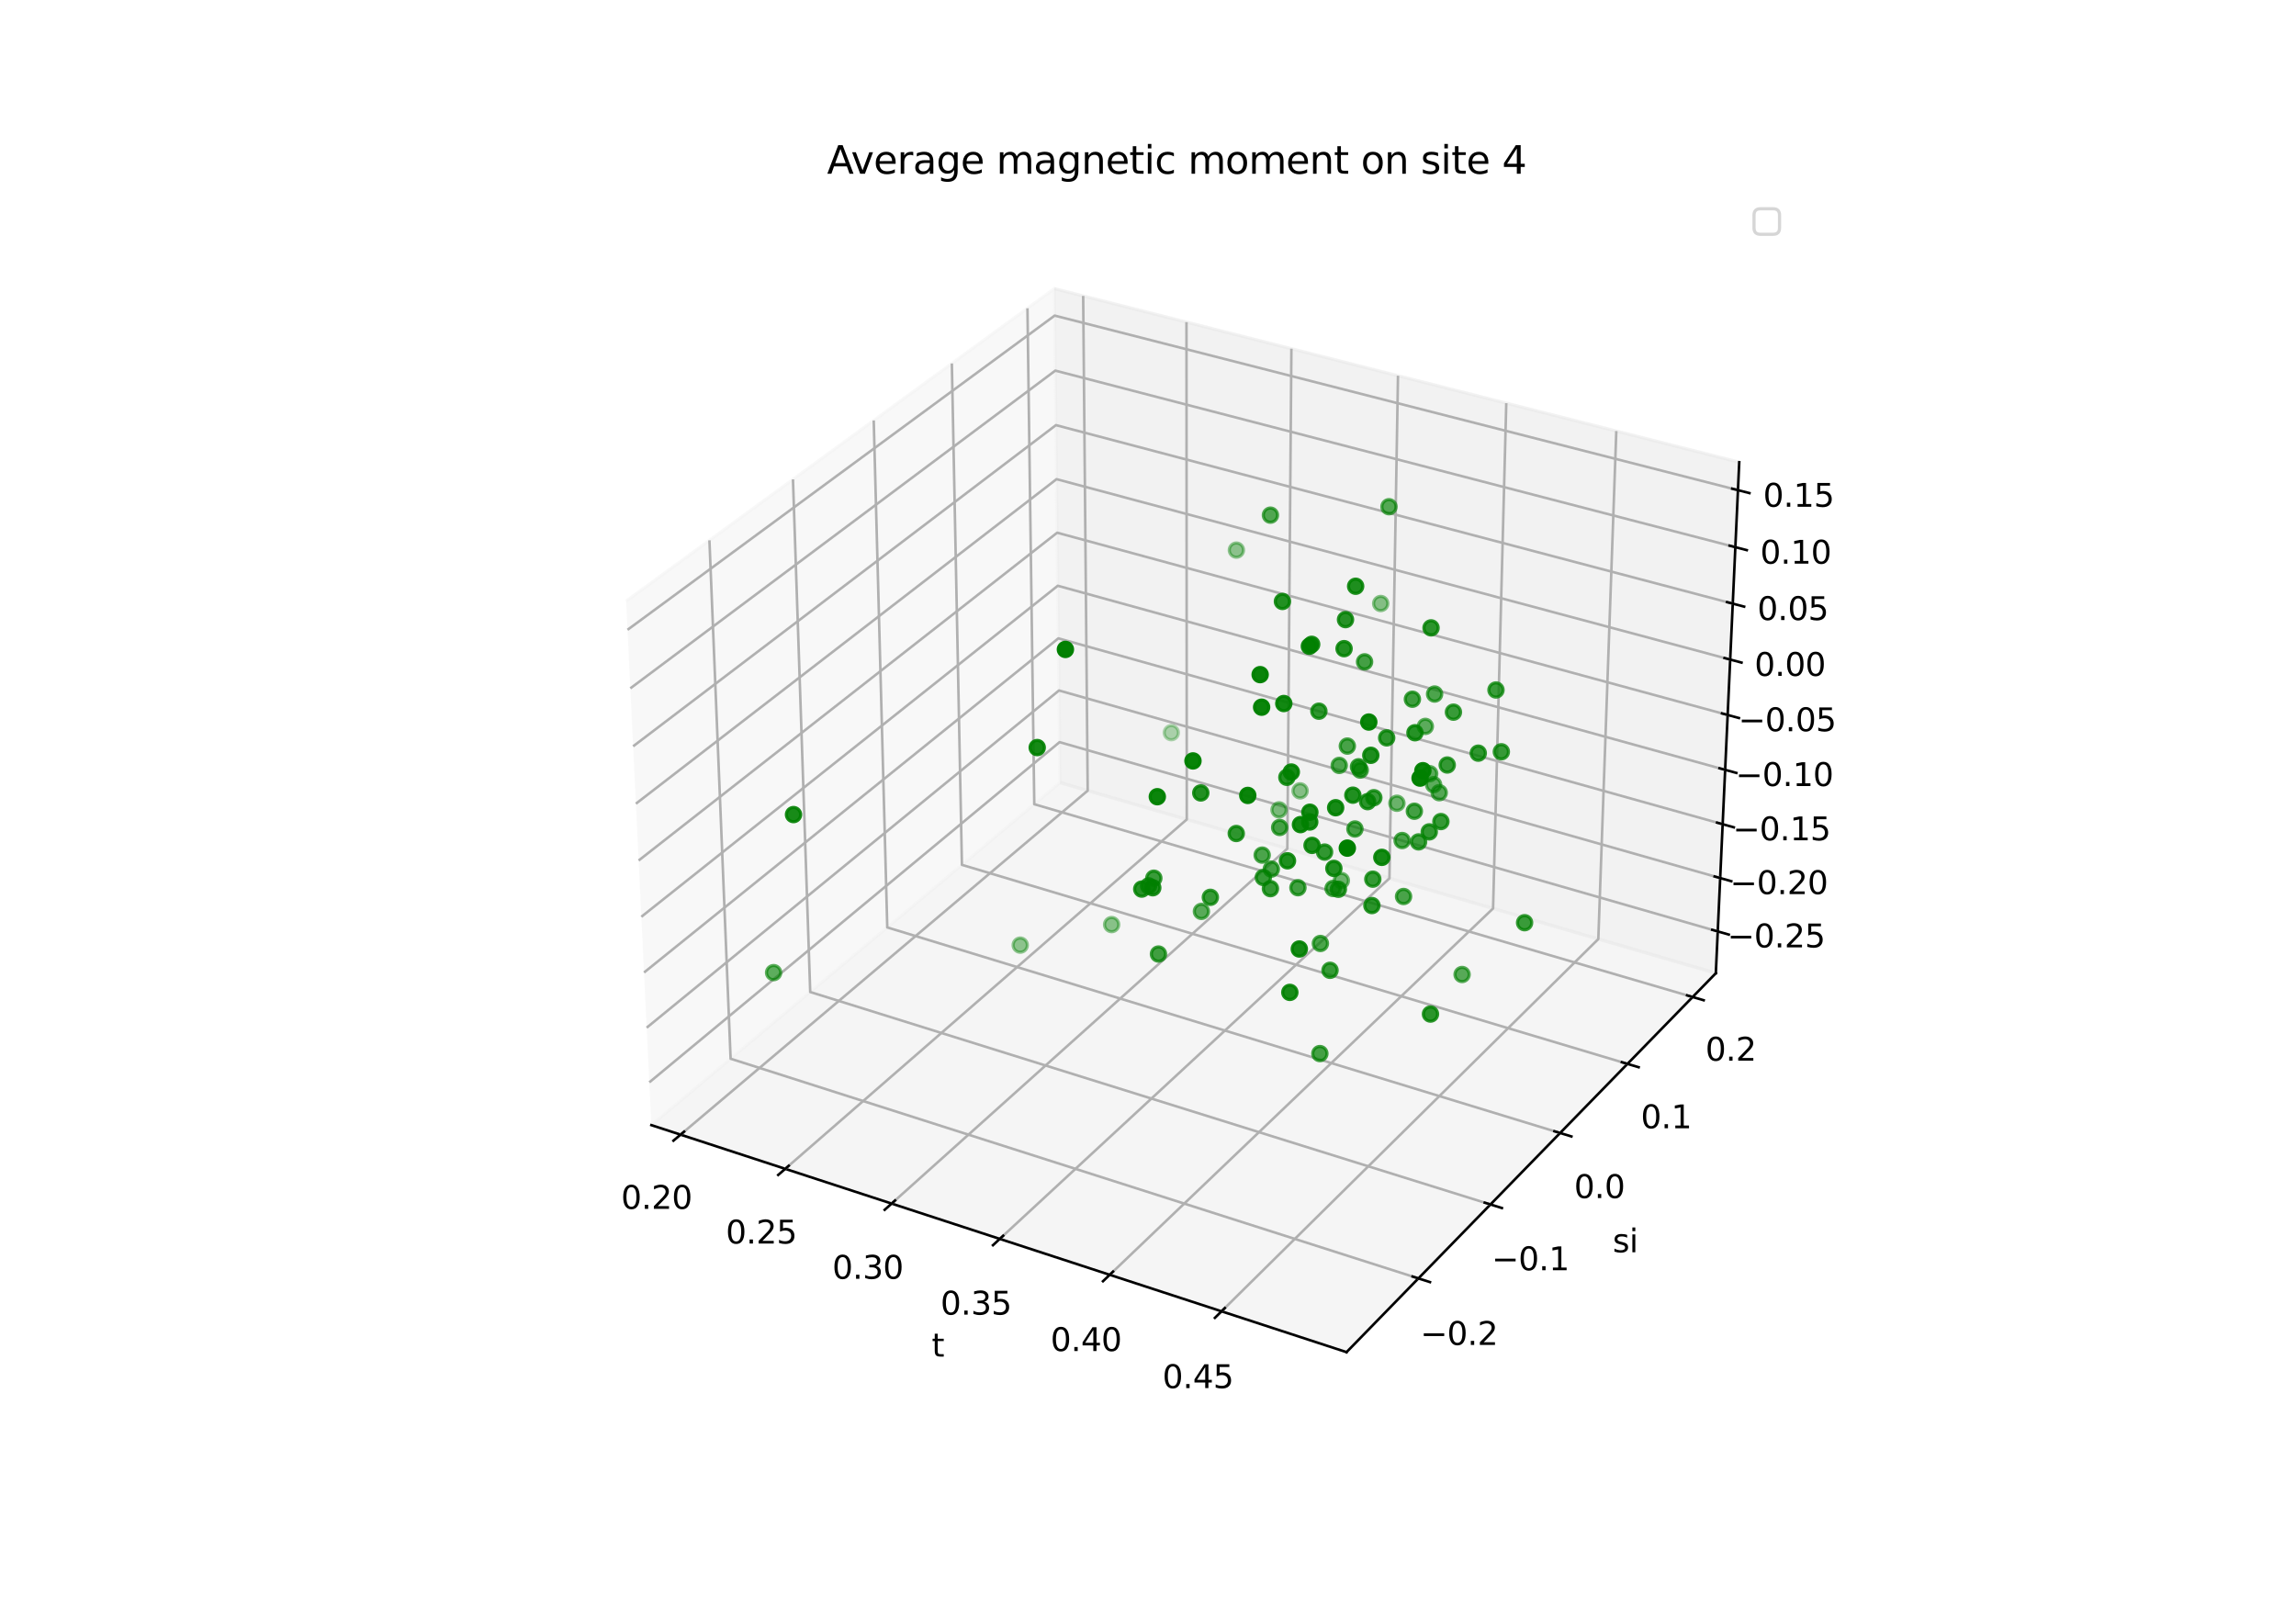 <?xml version="1.0" encoding="utf-8" standalone="no"?>
<!DOCTYPE svg PUBLIC "-//W3C//DTD SVG 1.1//EN"
  "http://www.w3.org/Graphics/SVG/1.1/DTD/svg11.dtd">
<svg xmlns:xlink="http://www.w3.org/1999/xlink" width="720pt" height="504pt" viewBox="0 0 720 504" xmlns="http://www.w3.org/2000/svg" version="1.1">
 <defs>
  <style type="text/css">*{stroke-linejoin: round; stroke-linecap: butt}</style>
 </defs>
 <g id="figure_1">
  <g id="patch_1">
   <path d="M 0 504 
L 720 504 
L 720 0 
L 0 0 
z
" style="fill: #ffffff"/>
  </g>
  <g id="patch_2">
   <path d="M 174.96 448.56 
L 563.04 448.56 
L 563.04 60.48 
L 174.96 60.48 
z
" style="fill: #ffffff"/>
  </g>
  <g id="pane3d_1">
   <g id="patch_3">
    <path d="M 204.263 352.872 
L 332.419 245.448 
L 330.638 90.525 
L 196.348 188.523 
" style="fill: #f2f2f2; opacity: 0.5; stroke: #f2f2f2; stroke-linejoin: miter"/>
   </g>
  </g>
  <g id="pane3d_2">
   <g id="patch_4">
    <path d="M 332.419 245.448 
L 538.065 305.222 
L 545.404 144.961 
L 330.638 90.525 
" style="fill: #e6e6e6; opacity: 0.5; stroke: #e6e6e6; stroke-linejoin: miter"/>
   </g>
  </g>
  <g id="pane3d_3">
   <g id="patch_5">
    <path d="M 204.263 352.872 
L 422.257 424.069 
L 538.065 305.222 
L 332.419 245.448 
" style="fill: #ececec; opacity: 0.5; stroke: #ececec; stroke-linejoin: miter"/>
   </g>
  </g>
  <g id="axis3d_1">
   <g id="line2d_1">
    <path d="M 204.263 352.872 
L 422.257 424.069 
" style="fill: none; stroke: #000000; stroke-width: 0.8; stroke-linecap: square"/>
   </g>
   <g id="text_1">
    <!-- t -->
    <g transform="translate(292.177 425.472) scale(0.1 -0.1)">
     <defs>
      <path id="DejaVuSans-74" d="M 1172 4494 
L 1172 3500 
L 2356 3500 
L 2356 3053 
L 1172 3053 
L 1172 1153 
Q 1172 725 1289 603 
Q 1406 481 1766 481 
L 2356 481 
L 2356 0 
L 1766 0 
Q 1100 0 847 248 
Q 594 497 594 1153 
L 594 3053 
L 172 3053 
L 172 3500 
L 594 3500 
L 594 4494 
L 1172 4494 
z
" transform="scale(0.016)"/>
     </defs>
     <use xlink:href="#DejaVuSans-74"/>
    </g>
   </g>
   <g id="Line3DCollection_1">
    <path d="M 213.412 355.86 
L 341.087 247.968 
L 339.671 92.814 
" style="fill: none; stroke: #b0b0b0; stroke-width: 0.8"/>
    <path d="M 246.236 366.58 
L 372.156 256.998 
L 372.067 101.026 
" style="fill: none; stroke: #b0b0b0; stroke-width: 0.8"/>
    <path d="M 279.599 377.477 
L 403.693 266.165 
L 404.97 109.366 
" style="fill: none; stroke: #b0b0b0; stroke-width: 0.8"/>
    <path d="M 313.514 388.553 
L 435.709 275.471 
L 438.395 117.838 
" style="fill: none; stroke: #b0b0b0; stroke-width: 0.8"/>
    <path d="M 347.994 399.815 
L 468.213 284.918 
L 472.352 126.445 
" style="fill: none; stroke: #b0b0b0; stroke-width: 0.8"/>
    <path d="M 383.054 411.265 
L 501.217 294.511 
L 506.855 135.19 
" style="fill: none; stroke: #b0b0b0; stroke-width: 0.8"/>
   </g>
   <g id="xtick_1">
    <g id="line2d_2">
     <path d="M 214.523 354.92 
L 211.183 357.743 
" style="fill: none; stroke: #000000; stroke-width: 0.8; stroke-linecap: square"/>
    </g>
    <g id="text_2">
     <!-- 0.20 -->
     <g transform="translate(194.756 379.132) scale(0.1 -0.1)">
      <defs>
       <path id="DejaVuSans-30" d="M 2034 4250 
Q 1547 4250 1301 3770 
Q 1056 3291 1056 2328 
Q 1056 1369 1301 889 
Q 1547 409 2034 409 
Q 2525 409 2770 889 
Q 3016 1369 3016 2328 
Q 3016 3291 2770 3770 
Q 2525 4250 2034 4250 
z
M 2034 4750 
Q 2819 4750 3233 4129 
Q 3647 3509 3647 2328 
Q 3647 1150 3233 529 
Q 2819 -91 2034 -91 
Q 1250 -91 836 529 
Q 422 1150 422 2328 
Q 422 3509 836 4129 
Q 1250 4750 2034 4750 
z
" transform="scale(0.016)"/>
       <path id="DejaVuSans-2e" d="M 684 794 
L 1344 794 
L 1344 0 
L 684 0 
L 684 794 
z
" transform="scale(0.016)"/>
       <path id="DejaVuSans-32" d="M 1228 531 
L 3431 531 
L 3431 0 
L 469 0 
L 469 531 
Q 828 903 1448 1529 
Q 2069 2156 2228 2338 
Q 2531 2678 2651 2914 
Q 2772 3150 2772 3378 
Q 2772 3750 2511 3984 
Q 2250 4219 1831 4219 
Q 1534 4219 1204 4116 
Q 875 4013 500 3803 
L 500 4441 
Q 881 4594 1212 4672 
Q 1544 4750 1819 4750 
Q 2544 4750 2975 4387 
Q 3406 4025 3406 3419 
Q 3406 3131 3298 2873 
Q 3191 2616 2906 2266 
Q 2828 2175 2409 1742 
Q 1991 1309 1228 531 
z
" transform="scale(0.016)"/>
      </defs>
      <use xlink:href="#DejaVuSans-30"/>
      <use xlink:href="#DejaVuSans-2e" x="63.623"/>
      <use xlink:href="#DejaVuSans-32" x="95.41"/>
      <use xlink:href="#DejaVuSans-30" x="159.033"/>
     </g>
    </g>
   </g>
   <g id="xtick_2">
    <g id="line2d_3">
     <path d="M 247.333 365.626 
L 244.037 368.494 
" style="fill: none; stroke: #000000; stroke-width: 0.8; stroke-linecap: square"/>
    </g>
    <g id="text_3">
     <!-- 0.25 -->
     <g transform="translate(227.603 390.007) scale(0.1 -0.1)">
      <defs>
       <path id="DejaVuSans-35" d="M 691 4666 
L 3169 4666 
L 3169 4134 
L 1269 4134 
L 1269 2991 
Q 1406 3038 1543 3061 
Q 1681 3084 1819 3084 
Q 2600 3084 3056 2656 
Q 3513 2228 3513 1497 
Q 3513 744 3044 326 
Q 2575 -91 1722 -91 
Q 1428 -91 1123 -41 
Q 819 9 494 109 
L 494 744 
Q 775 591 1075 516 
Q 1375 441 1709 441 
Q 2250 441 2565 725 
Q 2881 1009 2881 1497 
Q 2881 1984 2565 2268 
Q 2250 2553 1709 2553 
Q 1456 2553 1204 2497 
Q 953 2441 691 2322 
L 691 4666 
z
" transform="scale(0.016)"/>
      </defs>
      <use xlink:href="#DejaVuSans-30"/>
      <use xlink:href="#DejaVuSans-2e" x="63.623"/>
      <use xlink:href="#DejaVuSans-32" x="95.41"/>
      <use xlink:href="#DejaVuSans-35" x="159.033"/>
     </g>
    </g>
   </g>
   <g id="xtick_3">
    <g id="line2d_4">
     <path d="M 280.681 376.506 
L 277.43 379.422 
" style="fill: none; stroke: #000000; stroke-width: 0.8; stroke-linecap: square"/>
    </g>
    <g id="text_4">
     <!-- 0.30 -->
     <g transform="translate(260.99 401.062) scale(0.1 -0.1)">
      <defs>
       <path id="DejaVuSans-33" d="M 2597 2516 
Q 3050 2419 3304 2112 
Q 3559 1806 3559 1356 
Q 3559 666 3084 287 
Q 2609 -91 1734 -91 
Q 1441 -91 1130 -33 
Q 819 25 488 141 
L 488 750 
Q 750 597 1062 519 
Q 1375 441 1716 441 
Q 2309 441 2620 675 
Q 2931 909 2931 1356 
Q 2931 1769 2642 2001 
Q 2353 2234 1838 2234 
L 1294 2234 
L 1294 2753 
L 1863 2753 
Q 2328 2753 2575 2939 
Q 2822 3125 2822 3475 
Q 2822 3834 2567 4026 
Q 2313 4219 1838 4219 
Q 1578 4219 1281 4162 
Q 984 4106 628 3988 
L 628 4550 
Q 988 4650 1302 4700 
Q 1616 4750 1894 4750 
Q 2613 4750 3031 4423 
Q 3450 4097 3450 3541 
Q 3450 3153 3228 2886 
Q 3006 2619 2597 2516 
z
" transform="scale(0.016)"/>
      </defs>
      <use xlink:href="#DejaVuSans-30"/>
      <use xlink:href="#DejaVuSans-2e" x="63.623"/>
      <use xlink:href="#DejaVuSans-33" x="95.41"/>
      <use xlink:href="#DejaVuSans-30" x="159.033"/>
     </g>
    </g>
   </g>
   <g id="xtick_4">
    <g id="line2d_5">
     <path d="M 314.58 387.567 
L 311.377 390.531 
" style="fill: none; stroke: #000000; stroke-width: 0.8; stroke-linecap: square"/>
    </g>
    <g id="text_5">
     <!-- 0.35 -->
     <g transform="translate(294.932 412.3) scale(0.1 -0.1)">
      <use xlink:href="#DejaVuSans-30"/>
      <use xlink:href="#DejaVuSans-2e" x="63.623"/>
      <use xlink:href="#DejaVuSans-33" x="95.41"/>
      <use xlink:href="#DejaVuSans-35" x="159.033"/>
     </g>
    </g>
   </g>
   <g id="xtick_5">
    <g id="line2d_6">
     <path d="M 349.044 398.811 
L 345.89 401.825 
" style="fill: none; stroke: #000000; stroke-width: 0.8; stroke-linecap: square"/>
    </g>
    <g id="text_6">
     <!-- 0.40 -->
     <g transform="translate(329.44 423.726) scale(0.1 -0.1)">
      <defs>
       <path id="DejaVuSans-34" d="M 2419 4116 
L 825 1625 
L 2419 1625 
L 2419 4116 
z
M 2253 4666 
L 3047 4666 
L 3047 1625 
L 3713 1625 
L 3713 1100 
L 3047 1100 
L 3047 0 
L 2419 0 
L 2419 1100 
L 313 1100 
L 313 1709 
L 2253 4666 
z
" transform="scale(0.016)"/>
      </defs>
      <use xlink:href="#DejaVuSans-30"/>
      <use xlink:href="#DejaVuSans-2e" x="63.623"/>
      <use xlink:href="#DejaVuSans-34" x="95.41"/>
      <use xlink:href="#DejaVuSans-30" x="159.033"/>
     </g>
    </g>
   </g>
   <g id="xtick_6">
    <g id="line2d_7">
     <path d="M 384.087 410.245 
L 380.985 413.31 
" style="fill: none; stroke: #000000; stroke-width: 0.8; stroke-linecap: square"/>
    </g>
    <g id="text_7">
     <!-- 0.45 -->
     <g transform="translate(364.531 435.345) scale(0.1 -0.1)">
      <use xlink:href="#DejaVuSans-30"/>
      <use xlink:href="#DejaVuSans-2e" x="63.623"/>
      <use xlink:href="#DejaVuSans-34" x="95.41"/>
      <use xlink:href="#DejaVuSans-35" x="159.033"/>
     </g>
    </g>
   </g>
  </g>
  <g id="axis3d_2">
   <g id="line2d_8">
    <path d="M 538.065 305.222 
L 422.257 424.069 
" style="fill: none; stroke: #000000; stroke-width: 0.8; stroke-linecap: square"/>
   </g>
   <g id="text_8">
    <!-- si -->
    <g transform="translate(505.72 392.744) scale(0.1 -0.1)">
     <defs>
      <path id="DejaVuSans-73" d="M 2834 3397 
L 2834 2853 
Q 2591 2978 2328 3040 
Q 2066 3103 1784 3103 
Q 1356 3103 1142 2972 
Q 928 2841 928 2578 
Q 928 2378 1081 2264 
Q 1234 2150 1697 2047 
L 1894 2003 
Q 2506 1872 2764 1633 
Q 3022 1394 3022 966 
Q 3022 478 2636 193 
Q 2250 -91 1575 -91 
Q 1294 -91 989 -36 
Q 684 19 347 128 
L 347 722 
Q 666 556 975 473 
Q 1284 391 1588 391 
Q 1994 391 2212 530 
Q 2431 669 2431 922 
Q 2431 1156 2273 1281 
Q 2116 1406 1581 1522 
L 1381 1569 
Q 847 1681 609 1914 
Q 372 2147 372 2553 
Q 372 3047 722 3315 
Q 1072 3584 1716 3584 
Q 2034 3584 2315 3537 
Q 2597 3491 2834 3397 
z
" transform="scale(0.016)"/>
      <path id="DejaVuSans-69" d="M 603 3500 
L 1178 3500 
L 1178 0 
L 603 0 
L 603 3500 
z
M 603 4863 
L 1178 4863 
L 1178 4134 
L 603 4134 
L 603 4863 
z
" transform="scale(0.016)"/>
     </defs>
     <use xlink:href="#DejaVuSans-73"/>
     <use xlink:href="#DejaVuSans-69" x="52.1"/>
    </g>
   </g>
   <g id="Line3DCollection_2">
    <path d="M 222.468 169.462 
L 229.113 332.042 
L 444.793 400.941 
" style="fill: none; stroke: #b0b0b0; stroke-width: 0.8"/>
    <path d="M 248.665 150.345 
L 254.074 311.119 
L 467.39 377.751 
" style="fill: none; stroke: #b0b0b0; stroke-width: 0.8"/>
    <path d="M 273.99 131.863 
L 278.24 290.862 
L 489.231 355.337 
" style="fill: none; stroke: #b0b0b0; stroke-width: 0.8"/>
    <path d="M 298.488 113.986 
L 301.649 271.24 
L 510.353 333.661 
" style="fill: none; stroke: #b0b0b0; stroke-width: 0.8"/>
    <path d="M 322.198 96.683 
L 324.337 252.224 
L 530.791 312.686 
" style="fill: none; stroke: #b0b0b0; stroke-width: 0.8"/>
   </g>
   <g id="xtick_7">
    <g id="line2d_9">
     <path d="M 442.977 400.361 
L 448.431 402.103 
" style="fill: none; stroke: #000000; stroke-width: 0.8; stroke-linecap: square"/>
    </g>
    <g id="text_9">
     <!-- −0.2 -->
     <g transform="translate(445.397 421.809) scale(0.1 -0.1)">
      <defs>
       <path id="DejaVuSans-2212" d="M 678 2272 
L 4684 2272 
L 4684 1741 
L 678 1741 
L 678 2272 
z
" transform="scale(0.016)"/>
      </defs>
      <use xlink:href="#DejaVuSans-2212"/>
      <use xlink:href="#DejaVuSans-30" x="83.789"/>
      <use xlink:href="#DejaVuSans-2e" x="147.412"/>
      <use xlink:href="#DejaVuSans-32" x="179.199"/>
     </g>
    </g>
   </g>
   <g id="xtick_8">
    <g id="line2d_10">
     <path d="M 465.595 377.19 
L 470.985 378.874 
" style="fill: none; stroke: #000000; stroke-width: 0.8; stroke-linecap: square"/>
    </g>
    <g id="text_10">
     <!-- −0.1 -->
     <g transform="translate(467.786 398.384) scale(0.1 -0.1)">
      <defs>
       <path id="DejaVuSans-31" d="M 794 531 
L 1825 531 
L 1825 4091 
L 703 3866 
L 703 4441 
L 1819 4666 
L 2450 4666 
L 2450 531 
L 3481 531 
L 3481 0 
L 794 0 
L 794 531 
z
" transform="scale(0.016)"/>
      </defs>
      <use xlink:href="#DejaVuSans-2212"/>
      <use xlink:href="#DejaVuSans-30" x="83.789"/>
      <use xlink:href="#DejaVuSans-2e" x="147.412"/>
      <use xlink:href="#DejaVuSans-31" x="179.199"/>
     </g>
    </g>
   </g>
   <g id="xtick_9">
    <g id="line2d_11">
     <path d="M 487.457 354.795 
L 492.784 356.423 
" style="fill: none; stroke: #000000; stroke-width: 0.8; stroke-linecap: square"/>
    </g>
    <g id="text_11">
     <!-- 0.0 -->
     <g transform="translate(493.615 375.743) scale(0.1 -0.1)">
      <use xlink:href="#DejaVuSans-30"/>
      <use xlink:href="#DejaVuSans-2e" x="63.623"/>
      <use xlink:href="#DejaVuSans-30" x="95.41"/>
     </g>
    </g>
   </g>
   <g id="xtick_10">
    <g id="line2d_12">
     <path d="M 508.6 333.136 
L 513.864 334.711 
" style="fill: none; stroke: #000000; stroke-width: 0.8; stroke-linecap: square"/>
    </g>
    <g id="text_12">
     <!-- 0.1 -->
     <g transform="translate(514.542 353.847) scale(0.1 -0.1)">
      <use xlink:href="#DejaVuSans-30"/>
      <use xlink:href="#DejaVuSans-2e" x="63.623"/>
      <use xlink:href="#DejaVuSans-31" x="95.41"/>
     </g>
    </g>
   </g>
   <g id="xtick_11">
    <g id="line2d_13">
     <path d="M 529.058 312.179 
L 534.262 313.703 
" style="fill: none; stroke: #000000; stroke-width: 0.8; stroke-linecap: square"/>
    </g>
    <g id="text_13">
     <!-- 0.2 -->
     <g transform="translate(534.792 332.661) scale(0.1 -0.1)">
      <use xlink:href="#DejaVuSans-30"/>
      <use xlink:href="#DejaVuSans-2e" x="63.623"/>
      <use xlink:href="#DejaVuSans-32" x="95.41"/>
     </g>
    </g>
   </g>
  </g>
  <g id="axis3d_3">
   <g id="line2d_14">
    <path d="M 538.065 305.222 
L 545.404 144.961 
" style="fill: none; stroke: #000000; stroke-width: 0.8; stroke-linecap: square"/>
   </g>
   <g id="Line3DCollection_3">
    <path d="M 538.665 292.116 
L 332.273 232.755 
L 203.617 339.453 
" style="fill: none; stroke: #b0b0b0; stroke-width: 0.8"/>
    <path d="M 539.432 275.382 
L 332.087 216.553 
L 202.791 322.313 
" style="fill: none; stroke: #b0b0b0; stroke-width: 0.8"/>
    <path d="M 540.205 258.491 
L 331.899 200.206 
L 201.958 305.006 
" style="fill: none; stroke: #b0b0b0; stroke-width: 0.8"/>
    <path d="M 540.986 241.441 
L 331.709 183.713 
L 201.116 287.53 
" style="fill: none; stroke: #b0b0b0; stroke-width: 0.8"/>
    <path d="M 541.774 224.229 
L 331.518 167.071 
L 200.266 269.882 
" style="fill: none; stroke: #b0b0b0; stroke-width: 0.8"/>
    <path d="M 542.57 206.854 
L 331.325 150.279 
L 199.408 252.061 
" style="fill: none; stroke: #b0b0b0; stroke-width: 0.8"/>
    <path d="M 543.373 189.314 
L 331.13 133.335 
L 198.541 234.062 
" style="fill: none; stroke: #b0b0b0; stroke-width: 0.8"/>
    <path d="M 544.184 171.605 
L 330.934 116.236 
L 197.666 215.885 
" style="fill: none; stroke: #b0b0b0; stroke-width: 0.8"/>
    <path d="M 545.003 153.725 
L 330.735 98.98 
L 196.782 197.525 
" style="fill: none; stroke: #b0b0b0; stroke-width: 0.8"/>
   </g>
   <g id="xtick_12">
    <g id="line2d_15">
     <path d="M 536.933 291.618 
L 542.134 293.114 
" style="fill: none; stroke: #000000; stroke-width: 0.8; stroke-linecap: square"/>
    </g>
    <g id="text_14">
     <!-- −0.25 -->
     <g transform="translate(541.674 297.125) scale(0.1 -0.1)">
      <use xlink:href="#DejaVuSans-2212"/>
      <use xlink:href="#DejaVuSans-30" x="83.789"/>
      <use xlink:href="#DejaVuSans-2e" x="147.412"/>
      <use xlink:href="#DejaVuSans-32" x="179.199"/>
      <use xlink:href="#DejaVuSans-35" x="242.822"/>
     </g>
    </g>
   </g>
   <g id="xtick_13">
    <g id="line2d_16">
     <path d="M 537.691 274.888 
L 542.918 276.371 
" style="fill: none; stroke: #000000; stroke-width: 0.8; stroke-linecap: square"/>
    </g>
    <g id="text_15">
     <!-- −0.20 -->
     <g transform="translate(542.524 280.413) scale(0.1 -0.1)">
      <use xlink:href="#DejaVuSans-2212"/>
      <use xlink:href="#DejaVuSans-30" x="83.789"/>
      <use xlink:href="#DejaVuSans-2e" x="147.412"/>
      <use xlink:href="#DejaVuSans-32" x="179.199"/>
      <use xlink:href="#DejaVuSans-30" x="242.822"/>
     </g>
    </g>
   </g>
   <g id="xtick_14">
    <g id="line2d_17">
     <path d="M 538.456 258.001 
L 543.708 259.471 
" style="fill: none; stroke: #000000; stroke-width: 0.8; stroke-linecap: square"/>
    </g>
    <g id="text_16">
     <!-- −0.15 -->
     <g transform="translate(543.382 263.545) scale(0.1 -0.1)">
      <use xlink:href="#DejaVuSans-2212"/>
      <use xlink:href="#DejaVuSans-30" x="83.789"/>
      <use xlink:href="#DejaVuSans-2e" x="147.412"/>
      <use xlink:href="#DejaVuSans-31" x="179.199"/>
      <use xlink:href="#DejaVuSans-35" x="242.822"/>
     </g>
    </g>
   </g>
   <g id="xtick_15">
    <g id="line2d_18">
     <path d="M 539.228 240.956 
L 544.506 242.412 
" style="fill: none; stroke: #000000; stroke-width: 0.8; stroke-linecap: square"/>
    </g>
    <g id="text_17">
     <!-- −0.10 -->
     <g transform="translate(544.248 246.519) scale(0.1 -0.1)">
      <use xlink:href="#DejaVuSans-2212"/>
      <use xlink:href="#DejaVuSans-30" x="83.789"/>
      <use xlink:href="#DejaVuSans-2e" x="147.412"/>
      <use xlink:href="#DejaVuSans-31" x="179.199"/>
      <use xlink:href="#DejaVuSans-30" x="242.822"/>
     </g>
    </g>
   </g>
   <g id="xtick_16">
    <g id="line2d_19">
     <path d="M 540.008 223.749 
L 545.311 225.191 
" style="fill: none; stroke: #000000; stroke-width: 0.8; stroke-linecap: square"/>
    </g>
    <g id="text_18">
     <!-- −0.05 -->
     <g transform="translate(545.122 229.332) scale(0.1 -0.1)">
      <use xlink:href="#DejaVuSans-2212"/>
      <use xlink:href="#DejaVuSans-30" x="83.789"/>
      <use xlink:href="#DejaVuSans-2e" x="147.412"/>
      <use xlink:href="#DejaVuSans-30" x="179.199"/>
      <use xlink:href="#DejaVuSans-35" x="242.822"/>
     </g>
    </g>
   </g>
   <g id="xtick_17">
    <g id="line2d_20">
     <path d="M 540.794 206.379 
L 546.124 207.806 
" style="fill: none; stroke: #000000; stroke-width: 0.8; stroke-linecap: square"/>
    </g>
    <g id="text_19">
     <!-- 0.00 -->
     <g transform="translate(550.194 211.982) scale(0.1 -0.1)">
      <use xlink:href="#DejaVuSans-30"/>
      <use xlink:href="#DejaVuSans-2e" x="63.623"/>
      <use xlink:href="#DejaVuSans-30" x="95.41"/>
      <use xlink:href="#DejaVuSans-30" x="159.033"/>
     </g>
    </g>
   </g>
   <g id="xtick_18">
    <g id="line2d_21">
     <path d="M 541.589 188.843 
L 546.945 190.256 
" style="fill: none; stroke: #000000; stroke-width: 0.8; stroke-linecap: square"/>
    </g>
    <g id="text_20">
     <!-- 0.05 -->
     <g transform="translate(551.085 194.467) scale(0.1 -0.1)">
      <use xlink:href="#DejaVuSans-30"/>
      <use xlink:href="#DejaVuSans-2e" x="63.623"/>
      <use xlink:href="#DejaVuSans-30" x="95.41"/>
      <use xlink:href="#DejaVuSans-35" x="159.033"/>
     </g>
    </g>
   </g>
   <g id="xtick_19">
    <g id="line2d_22">
     <path d="M 542.391 171.139 
L 547.774 172.537 
" style="fill: none; stroke: #000000; stroke-width: 0.8; stroke-linecap: square"/>
    </g>
    <g id="text_21">
     <!-- 0.10 -->
     <g transform="translate(551.985 176.784) scale(0.1 -0.1)">
      <use xlink:href="#DejaVuSans-30"/>
      <use xlink:href="#DejaVuSans-2e" x="63.623"/>
      <use xlink:href="#DejaVuSans-31" x="95.41"/>
      <use xlink:href="#DejaVuSans-30" x="159.033"/>
     </g>
    </g>
   </g>
   <g id="xtick_20">
    <g id="line2d_23">
     <path d="M 543.201 153.265 
L 548.611 154.647 
" style="fill: none; stroke: #000000; stroke-width: 0.8; stroke-linecap: square"/>
    </g>
    <g id="text_22">
     <!-- 0.15 -->
     <g transform="translate(552.893 158.931) scale(0.1 -0.1)">
      <use xlink:href="#DejaVuSans-30"/>
      <use xlink:href="#DejaVuSans-2e" x="63.623"/>
      <use xlink:href="#DejaVuSans-31" x="95.41"/>
      <use xlink:href="#DejaVuSans-35" x="159.033"/>
     </g>
    </g>
   </g>
  </g>
  <g id="axes_1">
   <g id="Path3DCollection_1">
    <defs>
     <path id="C0_0_382efb6349" d="M 0 2.236 
C 0.593 2.236 1.162 2 1.581 1.581 
C 2 1.162 2.236 0.593 2.236 -0 
C 2.236 -0.593 2 -1.162 1.581 -1.581 
C 1.162 -2 0.593 -2.236 0 -2.236 
C -0.593 -2.236 -1.162 -2 -1.581 -1.581 
C -2 -1.162 -2.236 -0.593 -2.236 0 
C -2.236 0.593 -2 1.162 -1.581 1.581 
C -1.162 2 -0.593 2.236 0 2.236 
z
"/>
    </defs>
    <g clip-path="url(#p84f60eb128)">
     <use xlink:href="#C0_0_382efb6349" x="367.309" y="229.786" style="fill: #008000; fill-opacity: 0.3; stroke: #008000; stroke-opacity: 0.3"/>
    </g>
    <g clip-path="url(#p84f60eb128)">
     <use xlink:href="#C0_0_382efb6349" x="387.72" y="172.532" style="fill: #008000; fill-opacity: 0.418; stroke: #008000; stroke-opacity: 0.418"/>
    </g>
    <g clip-path="url(#p84f60eb128)">
     <use xlink:href="#C0_0_382efb6349" x="319.932" y="296.419" style="fill: #008000; fill-opacity: 0.423; stroke: #008000; stroke-opacity: 0.423"/>
    </g>
    <g clip-path="url(#p84f60eb128)">
     <use xlink:href="#C0_0_382efb6349" x="348.596" y="289.978" style="fill: #008000; fill-opacity: 0.444; stroke: #008000; stroke-opacity: 0.444"/>
    </g>
    <g clip-path="url(#p84f60eb128)">
     <use xlink:href="#C0_0_382efb6349" x="407.7" y="248.035" style="fill: #008000; fill-opacity: 0.451; stroke: #008000; stroke-opacity: 0.451"/>
    </g>
    <g clip-path="url(#p84f60eb128)">
     <use xlink:href="#C0_0_382efb6349" x="432.976" y="189.275" style="fill: #008000; fill-opacity: 0.455; stroke: #008000; stroke-opacity: 0.455"/>
    </g>
    <g clip-path="url(#p84f60eb128)">
     <use xlink:href="#C0_0_382efb6349" x="401.097" y="253.999" style="fill: #008000; fill-opacity: 0.502; stroke: #008000; stroke-opacity: 0.502"/>
    </g>
    <g clip-path="url(#p84f60eb128)">
     <use xlink:href="#C0_0_382efb6349" x="438.054" y="251.925" style="fill: #008000; fill-opacity: 0.562; stroke: #008000; stroke-opacity: 0.562"/>
    </g>
    <g clip-path="url(#p84f60eb128)">
     <use xlink:href="#C0_0_382efb6349" x="420.634" y="276.159" style="fill: #008000; fill-opacity: 0.564; stroke: #008000; stroke-opacity: 0.564"/>
    </g>
    <g clip-path="url(#p84f60eb128)">
     <use xlink:href="#C0_0_382efb6349" x="242.596" y="305.039" style="fill: #008000; fill-opacity: 0.623; stroke: #008000; stroke-opacity: 0.623"/>
    </g>
    <g clip-path="url(#p84f60eb128)">
     <use xlink:href="#C0_0_382efb6349" x="449.565" y="246.098" style="fill: #008000; fill-opacity: 0.624; stroke: #008000; stroke-opacity: 0.624"/>
    </g>
    <g clip-path="url(#p84f60eb128)">
     <use xlink:href="#C0_0_382efb6349" x="446.97" y="227.819" style="fill: #008000; fill-opacity: 0.624; stroke: #008000; stroke-opacity: 0.624"/>
    </g>
    <g clip-path="url(#p84f60eb128)">
     <use xlink:href="#C0_0_382efb6349" x="448.332" y="242.653" style="fill: #008000; fill-opacity: 0.624; stroke: #008000; stroke-opacity: 0.624"/>
    </g>
    <g clip-path="url(#p84f60eb128)">
     <use xlink:href="#C0_0_382efb6349" x="376.75" y="285.837" style="fill: #008000; fill-opacity: 0.634; stroke: #008000; stroke-opacity: 0.634"/>
    </g>
    <g clip-path="url(#p84f60eb128)">
     <use xlink:href="#C0_0_382efb6349" x="458.493" y="305.628" style="fill: #008000; fill-opacity: 0.642; stroke: #008000; stroke-opacity: 0.642"/>
    </g>
    <g clip-path="url(#p84f60eb128)">
     <use xlink:href="#C0_0_382efb6349" x="451.327" y="248.613" style="fill: #008000; fill-opacity: 0.645; stroke: #008000; stroke-opacity: 0.645"/>
    </g>
    <g clip-path="url(#p84f60eb128)">
     <use xlink:href="#C0_0_382efb6349" x="435.569" y="158.922" style="fill: #008000; fill-opacity: 0.654; stroke: #008000; stroke-opacity: 0.654"/>
    </g>
    <g clip-path="url(#p84f60eb128)">
     <use xlink:href="#C0_0_382efb6349" x="398.393" y="161.564" style="fill: #008000; fill-opacity: 0.665; stroke: #008000; stroke-opacity: 0.665"/>
    </g>
    <g clip-path="url(#p84f60eb128)">
     <use xlink:href="#C0_0_382efb6349" x="419.968" y="240.052" style="fill: #008000; fill-opacity: 0.672; stroke: #008000; stroke-opacity: 0.672"/>
    </g>
    <g clip-path="url(#p84f60eb128)">
     <use xlink:href="#C0_0_382efb6349" x="449.875" y="217.671" style="fill: #008000; fill-opacity: 0.685; stroke: #008000; stroke-opacity: 0.685"/>
    </g>
    <g clip-path="url(#p84f60eb128)">
     <use xlink:href="#C0_0_382efb6349" x="439.697" y="263.613" style="fill: #008000; fill-opacity: 0.689; stroke: #008000; stroke-opacity: 0.689"/>
    </g>
    <g clip-path="url(#p84f60eb128)">
     <use xlink:href="#C0_0_382efb6349" x="395.804" y="268.188" style="fill: #008000; fill-opacity: 0.693; stroke: #008000; stroke-opacity: 0.693"/>
    </g>
    <g clip-path="url(#p84f60eb128)">
     <use xlink:href="#C0_0_382efb6349" x="414.06" y="295.901" style="fill: #008000; fill-opacity: 0.693; stroke: #008000; stroke-opacity: 0.693"/>
    </g>
    <g clip-path="url(#p84f60eb128)">
     <use xlink:href="#C0_0_382efb6349" x="422.509" y="233.99" style="fill: #008000; fill-opacity: 0.701; stroke: #008000; stroke-opacity: 0.701"/>
    </g>
    <g clip-path="url(#p84f60eb128)">
     <use xlink:href="#C0_0_382efb6349" x="440.142" y="281.167" style="fill: #008000; fill-opacity: 0.702; stroke: #008000; stroke-opacity: 0.702"/>
    </g>
    <g clip-path="url(#p84f60eb128)">
     <use xlink:href="#C0_0_382efb6349" x="418.037" y="278.649" style="fill: #008000; fill-opacity: 0.707; stroke: #008000; stroke-opacity: 0.707"/>
    </g>
    <g clip-path="url(#p84f60eb128)">
     <use xlink:href="#C0_0_382efb6349" x="424.89" y="259.994" style="fill: #008000; fill-opacity: 0.711; stroke: #008000; stroke-opacity: 0.711"/>
    </g>
    <g clip-path="url(#p84f60eb128)">
     <use xlink:href="#C0_0_382efb6349" x="401.292" y="259.516" style="fill: #008000; fill-opacity: 0.712; stroke: #008000; stroke-opacity: 0.712"/>
    </g>
    <g clip-path="url(#p84f60eb128)">
     <use xlink:href="#C0_0_382efb6349" x="427.916" y="207.576" style="fill: #008000; fill-opacity: 0.715; stroke: #008000; stroke-opacity: 0.715"/>
    </g>
    <g clip-path="url(#p84f60eb128)">
     <use xlink:href="#C0_0_382efb6349" x="413.896" y="330.43" style="fill: #008000; fill-opacity: 0.72; stroke: #008000; stroke-opacity: 0.72"/>
    </g>
    <g clip-path="url(#p84f60eb128)">
     <use xlink:href="#C0_0_382efb6349" x="443.528" y="254.427" style="fill: #008000; fill-opacity: 0.721; stroke: #008000; stroke-opacity: 0.721"/>
    </g>
    <g clip-path="url(#p84f60eb128)">
     <use xlink:href="#C0_0_382efb6349" x="426.544" y="241.514" style="fill: #008000; fill-opacity: 0.722; stroke: #008000; stroke-opacity: 0.722"/>
    </g>
    <g clip-path="url(#p84f60eb128)">
     <use xlink:href="#C0_0_382efb6349" x="398.67" y="272.569" style="fill: #008000; fill-opacity: 0.722; stroke: #008000; stroke-opacity: 0.722"/>
    </g>
    <g clip-path="url(#p84f60eb128)">
     <use xlink:href="#C0_0_382efb6349" x="407.017" y="278.404" style="fill: #008000; fill-opacity: 0.73; stroke: #008000; stroke-opacity: 0.73"/>
    </g>
    <g clip-path="url(#p84f60eb128)">
     <use xlink:href="#C0_0_382efb6349" x="363.278" y="299.212" style="fill: #008000; fill-opacity: 0.737; stroke: #008000; stroke-opacity: 0.737"/>
    </g>
    <g clip-path="url(#p84f60eb128)">
     <use xlink:href="#C0_0_382efb6349" x="442.912" y="219.292" style="fill: #008000; fill-opacity: 0.745; stroke: #008000; stroke-opacity: 0.745"/>
    </g>
    <g clip-path="url(#p84f60eb128)">
     <use xlink:href="#C0_0_382efb6349" x="444.848" y="264.04" style="fill: #008000; fill-opacity: 0.748; stroke: #008000; stroke-opacity: 0.748"/>
    </g>
    <g clip-path="url(#p84f60eb128)">
     <use xlink:href="#C0_0_382efb6349" x="469.121" y="216.399" style="fill: #008000; fill-opacity: 0.757; stroke: #008000; stroke-opacity: 0.757"/>
    </g>
    <g clip-path="url(#p84f60eb128)">
     <use xlink:href="#C0_0_382efb6349" x="455.781" y="223.35" style="fill: #008000; fill-opacity: 0.768; stroke: #008000; stroke-opacity: 0.768"/>
    </g>
    <g clip-path="url(#p84f60eb128)">
     <use xlink:href="#C0_0_382efb6349" x="478.094" y="289.382" style="fill: #008000; fill-opacity: 0.768; stroke: #008000; stroke-opacity: 0.768"/>
    </g>
    <g clip-path="url(#p84f60eb128)">
     <use xlink:href="#C0_0_382efb6349" x="361.826" y="275.429" style="fill: #008000; fill-opacity: 0.768; stroke: #008000; stroke-opacity: 0.768"/>
    </g>
    <g clip-path="url(#p84f60eb128)">
     <use xlink:href="#C0_0_382efb6349" x="470.803" y="235.777" style="fill: #008000; fill-opacity: 0.77; stroke: #008000; stroke-opacity: 0.77"/>
    </g>
    <g clip-path="url(#p84f60eb128)">
     <use xlink:href="#C0_0_382efb6349" x="417.08" y="304.317" style="fill: #008000; fill-opacity: 0.771; stroke: #008000; stroke-opacity: 0.771"/>
    </g>
    <g clip-path="url(#p84f60eb128)">
     <use xlink:href="#C0_0_382efb6349" x="430.819" y="250.181" style="fill: #008000; fill-opacity: 0.773; stroke: #008000; stroke-opacity: 0.773"/>
    </g>
    <g clip-path="url(#p84f60eb128)">
     <use xlink:href="#C0_0_382efb6349" x="379.554" y="281.426" style="fill: #008000; fill-opacity: 0.775; stroke: #008000; stroke-opacity: 0.775"/>
    </g>
    <g clip-path="url(#p84f60eb128)">
     <use xlink:href="#C0_0_382efb6349" x="426.015" y="240.493" style="fill: #008000; fill-opacity: 0.776; stroke: #008000; stroke-opacity: 0.776"/>
    </g>
    <g clip-path="url(#p84f60eb128)">
     <use xlink:href="#C0_0_382efb6349" x="453.839" y="239.928" style="fill: #008000; fill-opacity: 0.778; stroke: #008000; stroke-opacity: 0.778"/>
    </g>
    <g clip-path="url(#p84f60eb128)">
     <use xlink:href="#C0_0_382efb6349" x="451.847" y="257.661" style="fill: #008000; fill-opacity: 0.781; stroke: #008000; stroke-opacity: 0.781"/>
    </g>
    <g clip-path="url(#p84f60eb128)">
     <use xlink:href="#C0_0_382efb6349" x="396.163" y="275.202" style="fill: #008000; fill-opacity: 0.781; stroke: #008000; stroke-opacity: 0.781"/>
    </g>
    <g clip-path="url(#p84f60eb128)">
     <use xlink:href="#C0_0_382efb6349" x="398.394" y="278.704" style="fill: #008000; fill-opacity: 0.782; stroke: #008000; stroke-opacity: 0.782"/>
    </g>
    <g clip-path="url(#p84f60eb128)">
     <use xlink:href="#C0_0_382efb6349" x="430.498" y="275.734" style="fill: #008000; fill-opacity: 0.787; stroke: #008000; stroke-opacity: 0.787"/>
    </g>
    <g clip-path="url(#p84f60eb128)">
     <use xlink:href="#C0_0_382efb6349" x="448.199" y="260.896" style="fill: #008000; fill-opacity: 0.788; stroke: #008000; stroke-opacity: 0.788"/>
    </g>
    <g clip-path="url(#p84f60eb128)">
     <use xlink:href="#C0_0_382efb6349" x="415.374" y="267.232" style="fill: #008000; fill-opacity: 0.793; stroke: #008000; stroke-opacity: 0.793"/>
    </g>
    <g clip-path="url(#p84f60eb128)">
     <use xlink:href="#C0_0_382efb6349" x="419.698" y="278.904" style="fill: #008000; fill-opacity: 0.794; stroke: #008000; stroke-opacity: 0.794"/>
    </g>
    <g clip-path="url(#p84f60eb128)">
     <use xlink:href="#C0_0_382efb6349" x="463.563" y="236.216" style="fill: #008000; fill-opacity: 0.798; stroke: #008000; stroke-opacity: 0.798"/>
    </g>
    <g clip-path="url(#p84f60eb128)">
     <use xlink:href="#C0_0_382efb6349" x="413.589" y="223.05" style="fill: #008000; fill-opacity: 0.802; stroke: #008000; stroke-opacity: 0.802"/>
    </g>
    <g clip-path="url(#p84f60eb128)">
     <use xlink:href="#C0_0_382efb6349" x="387.678" y="261.409" style="fill: #008000; fill-opacity: 0.808; stroke: #008000; stroke-opacity: 0.808"/>
    </g>
    <g clip-path="url(#p84f60eb128)">
     <use xlink:href="#C0_0_382efb6349" x="434.848" y="231.413" style="fill: #008000; fill-opacity: 0.808; stroke: #008000; stroke-opacity: 0.808"/>
    </g>
    <g clip-path="url(#p84f60eb128)">
     <use xlink:href="#C0_0_382efb6349" x="430.208" y="284.004" style="fill: #008000; fill-opacity: 0.821; stroke: #008000; stroke-opacity: 0.821"/>
    </g>
    <g clip-path="url(#p84f60eb128)">
     <use xlink:href="#C0_0_382efb6349" x="428.862" y="251.416" style="fill: #008000; fill-opacity: 0.821; stroke: #008000; stroke-opacity: 0.821"/>
    </g>
    <g clip-path="url(#p84f60eb128)">
     <use xlink:href="#C0_0_382efb6349" x="448.759" y="196.917" style="fill: #008000; fill-opacity: 0.823; stroke: #008000; stroke-opacity: 0.823"/>
    </g>
    <g clip-path="url(#p84f60eb128)">
     <use xlink:href="#C0_0_382efb6349" x="448.583" y="318.038" style="fill: #008000; fill-opacity: 0.825; stroke: #008000; stroke-opacity: 0.825"/>
    </g>
    <g clip-path="url(#p84f60eb128)">
     <use xlink:href="#C0_0_382efb6349" x="360.196" y="277.839" style="fill: #008000; fill-opacity: 0.832; stroke: #008000; stroke-opacity: 0.832"/>
    </g>
    <g clip-path="url(#p84f60eb128)">
     <use xlink:href="#C0_0_382efb6349" x="421.935" y="194.329" style="fill: #008000; fill-opacity: 0.84; stroke: #008000; stroke-opacity: 0.84"/>
    </g>
    <g clip-path="url(#p84f60eb128)">
     <use xlink:href="#C0_0_382efb6349" x="443.712" y="229.808" style="fill: #008000; fill-opacity: 0.842; stroke: #008000; stroke-opacity: 0.842"/>
    </g>
    <g clip-path="url(#p84f60eb128)">
     <use xlink:href="#C0_0_382efb6349" x="403.549" y="243.789" style="fill: #008000; fill-opacity: 0.842; stroke: #008000; stroke-opacity: 0.842"/>
    </g>
    <g clip-path="url(#p84f60eb128)">
     <use xlink:href="#C0_0_382efb6349" x="358.04" y="278.843" style="fill: #008000; fill-opacity: 0.849; stroke: #008000; stroke-opacity: 0.849"/>
    </g>
    <g clip-path="url(#p84f60eb128)">
     <use xlink:href="#C0_0_382efb6349" x="376.553" y="248.685" style="fill: #008000; fill-opacity: 0.856; stroke: #008000; stroke-opacity: 0.856"/>
    </g>
    <g clip-path="url(#p84f60eb128)">
     <use xlink:href="#C0_0_382efb6349" x="361.493" y="278.422" style="fill: #008000; fill-opacity: 0.856; stroke: #008000; stroke-opacity: 0.856"/>
    </g>
    <g clip-path="url(#p84f60eb128)">
     <use xlink:href="#C0_0_382efb6349" x="402.157" y="188.63" style="fill: #008000; fill-opacity: 0.857; stroke: #008000; stroke-opacity: 0.857"/>
    </g>
    <g clip-path="url(#p84f60eb128)">
     <use xlink:href="#C0_0_382efb6349" x="421.486" y="203.436" style="fill: #008000; fill-opacity: 0.858; stroke: #008000; stroke-opacity: 0.858"/>
    </g>
    <g clip-path="url(#p84f60eb128)">
     <use xlink:href="#C0_0_382efb6349" x="418.288" y="272.355" style="fill: #008000; fill-opacity: 0.86; stroke: #008000; stroke-opacity: 0.86"/>
    </g>
    <g clip-path="url(#p84f60eb128)">
     <use xlink:href="#C0_0_382efb6349" x="424.237" y="249.391" style="fill: #008000; fill-opacity: 0.866; stroke: #008000; stroke-opacity: 0.866"/>
    </g>
    <g clip-path="url(#p84f60eb128)">
     <use xlink:href="#C0_0_382efb6349" x="411.442" y="265.137" style="fill: #008000; fill-opacity: 0.872; stroke: #008000; stroke-opacity: 0.872"/>
    </g>
    <g clip-path="url(#p84f60eb128)">
     <use xlink:href="#C0_0_382efb6349" x="403.742" y="269.973" style="fill: #008000; fill-opacity: 0.872; stroke: #008000; stroke-opacity: 0.872"/>
    </g>
    <g clip-path="url(#p84f60eb128)">
     <use xlink:href="#C0_0_382efb6349" x="425.113" y="183.862" style="fill: #008000; fill-opacity: 0.874; stroke: #008000; stroke-opacity: 0.874"/>
    </g>
    <g clip-path="url(#p84f60eb128)">
     <use xlink:href="#C0_0_382efb6349" x="429.872" y="236.884" style="fill: #008000; fill-opacity: 0.878; stroke: #008000; stroke-opacity: 0.878"/>
    </g>
    <g clip-path="url(#p84f60eb128)">
     <use xlink:href="#C0_0_382efb6349" x="411.325" y="202.08" style="fill: #008000; fill-opacity: 0.89; stroke: #008000; stroke-opacity: 0.89"/>
    </g>
    <g clip-path="url(#p84f60eb128)">
     <use xlink:href="#C0_0_382efb6349" x="410.717" y="257.804" style="fill: #008000; fill-opacity: 0.894; stroke: #008000; stroke-opacity: 0.894"/>
    </g>
    <g clip-path="url(#p84f60eb128)">
     <use xlink:href="#C0_0_382efb6349" x="404.478" y="311.237" style="fill: #008000; fill-opacity: 0.897; stroke: #008000; stroke-opacity: 0.897"/>
    </g>
    <g clip-path="url(#p84f60eb128)">
     <use xlink:href="#C0_0_382efb6349" x="248.838" y="255.476" style="fill: #008000; fill-opacity: 0.902; stroke: #008000; stroke-opacity: 0.902"/>
    </g>
    <g clip-path="url(#p84f60eb128)">
     <use xlink:href="#C0_0_382efb6349" x="325.257" y="234.459" style="fill: #008000; fill-opacity: 0.907; stroke: #008000; stroke-opacity: 0.907"/>
    </g>
    <g clip-path="url(#p84f60eb128)">
     <use xlink:href="#C0_0_382efb6349" x="418.849" y="253.324" style="fill: #008000; fill-opacity: 0.907; stroke: #008000; stroke-opacity: 0.907"/>
    </g>
    <g clip-path="url(#p84f60eb128)">
     <use xlink:href="#C0_0_382efb6349" x="410.758" y="254.734" style="fill: #008000; fill-opacity: 0.91; stroke: #008000; stroke-opacity: 0.91"/>
    </g>
    <g clip-path="url(#p84f60eb128)">
     <use xlink:href="#C0_0_382efb6349" x="404.944" y="242.129" style="fill: #008000; fill-opacity: 0.913; stroke: #008000; stroke-opacity: 0.913"/>
    </g>
    <g clip-path="url(#p84f60eb128)">
     <use xlink:href="#C0_0_382efb6349" x="433.328" y="268.892" style="fill: #008000; fill-opacity: 0.914; stroke: #008000; stroke-opacity: 0.914"/>
    </g>
    <g clip-path="url(#p84f60eb128)">
     <use xlink:href="#C0_0_382efb6349" x="407.45" y="297.626" style="fill: #008000; fill-opacity: 0.915; stroke: #008000; stroke-opacity: 0.915"/>
    </g>
    <g clip-path="url(#p84f60eb128)">
     <use xlink:href="#C0_0_382efb6349" x="407.815" y="258.622" style="fill: #008000; fill-opacity: 0.919; stroke: #008000; stroke-opacity: 0.919"/>
    </g>
    <g clip-path="url(#p84f60eb128)">
     <use xlink:href="#C0_0_382efb6349" x="402.586" y="220.648" style="fill: #008000; fill-opacity: 0.923; stroke: #008000; stroke-opacity: 0.923"/>
    </g>
    <g clip-path="url(#p84f60eb128)">
     <use xlink:href="#C0_0_382efb6349" x="410.609" y="202.682" style="fill: #008000; fill-opacity: 0.93; stroke: #008000; stroke-opacity: 0.93"/>
    </g>
    <g clip-path="url(#p84f60eb128)">
     <use xlink:href="#C0_0_382efb6349" x="362.921" y="249.872" style="fill: #008000; fill-opacity: 0.951; stroke: #008000; stroke-opacity: 0.951"/>
    </g>
    <g clip-path="url(#p84f60eb128)">
     <use xlink:href="#C0_0_382efb6349" x="395.628" y="221.798" style="fill: #008000; fill-opacity: 0.953; stroke: #008000; stroke-opacity: 0.953"/>
    </g>
    <g clip-path="url(#p84f60eb128)">
     <use xlink:href="#C0_0_382efb6349" x="429.24" y="226.453" style="fill: #008000; fill-opacity: 0.953; stroke: #008000; stroke-opacity: 0.953"/>
    </g>
    <g clip-path="url(#p84f60eb128)">
     <use xlink:href="#C0_0_382efb6349" x="446.197" y="241.712" style="fill: #008000; fill-opacity: 0.954; stroke: #008000; stroke-opacity: 0.954"/>
    </g>
    <g clip-path="url(#p84f60eb128)">
     <use xlink:href="#C0_0_382efb6349" x="395.168" y="211.582" style="fill: #008000; fill-opacity: 0.955; stroke: #008000; stroke-opacity: 0.955"/>
    </g>
    <g clip-path="url(#p84f60eb128)">
     <use xlink:href="#C0_0_382efb6349" x="391.288" y="249.472" style="fill: #008000; fill-opacity: 0.957; stroke: #008000; stroke-opacity: 0.957"/>
    </g>
    <g clip-path="url(#p84f60eb128)">
     <use xlink:href="#C0_0_382efb6349" x="374.101" y="238.646" style="fill: #008000; fill-opacity: 0.968; stroke: #008000; stroke-opacity: 0.968"/>
    </g>
    <g clip-path="url(#p84f60eb128)">
     <use xlink:href="#C0_0_382efb6349" x="445.32" y="244.037" style="fill: #008000; fill-opacity: 0.984; stroke: #008000; stroke-opacity: 0.984"/>
    </g>
    <g clip-path="url(#p84f60eb128)">
     <use xlink:href="#C0_0_382efb6349" x="334.1" y="203.681" style="fill: #008000; fill-opacity: 0.987; stroke: #008000; stroke-opacity: 0.987"/>
    </g>
    <g clip-path="url(#p84f60eb128)">
     <use xlink:href="#C0_0_382efb6349" x="422.505" y="265.995" style="fill: #008000; stroke: #008000"/>
    </g>
   </g>
   <g id="text_23">
    <!-- Average magnetic moment on site 4 -->
    <g transform="translate(259.349 54.48) scale(0.12 -0.12)">
     <defs>
      <path id="DejaVuSans-41" d="M 2188 4044 
L 1331 1722 
L 3047 1722 
L 2188 4044 
z
M 1831 4666 
L 2547 4666 
L 4325 0 
L 3669 0 
L 3244 1197 
L 1141 1197 
L 716 0 
L 50 0 
L 1831 4666 
z
" transform="scale(0.016)"/>
      <path id="DejaVuSans-76" d="M 191 3500 
L 800 3500 
L 1894 563 
L 2988 3500 
L 3597 3500 
L 2284 0 
L 1503 0 
L 191 3500 
z
" transform="scale(0.016)"/>
      <path id="DejaVuSans-65" d="M 3597 1894 
L 3597 1613 
L 953 1613 
Q 991 1019 1311 708 
Q 1631 397 2203 397 
Q 2534 397 2845 478 
Q 3156 559 3463 722 
L 3463 178 
Q 3153 47 2828 -22 
Q 2503 -91 2169 -91 
Q 1331 -91 842 396 
Q 353 884 353 1716 
Q 353 2575 817 3079 
Q 1281 3584 2069 3584 
Q 2775 3584 3186 3129 
Q 3597 2675 3597 1894 
z
M 3022 2063 
Q 3016 2534 2758 2815 
Q 2500 3097 2075 3097 
Q 1594 3097 1305 2825 
Q 1016 2553 972 2059 
L 3022 2063 
z
" transform="scale(0.016)"/>
      <path id="DejaVuSans-72" d="M 2631 2963 
Q 2534 3019 2420 3045 
Q 2306 3072 2169 3072 
Q 1681 3072 1420 2755 
Q 1159 2438 1159 1844 
L 1159 0 
L 581 0 
L 581 3500 
L 1159 3500 
L 1159 2956 
Q 1341 3275 1631 3429 
Q 1922 3584 2338 3584 
Q 2397 3584 2469 3576 
Q 2541 3569 2628 3553 
L 2631 2963 
z
" transform="scale(0.016)"/>
      <path id="DejaVuSans-61" d="M 2194 1759 
Q 1497 1759 1228 1600 
Q 959 1441 959 1056 
Q 959 750 1161 570 
Q 1363 391 1709 391 
Q 2188 391 2477 730 
Q 2766 1069 2766 1631 
L 2766 1759 
L 2194 1759 
z
M 3341 1997 
L 3341 0 
L 2766 0 
L 2766 531 
Q 2569 213 2275 61 
Q 1981 -91 1556 -91 
Q 1019 -91 701 211 
Q 384 513 384 1019 
Q 384 1609 779 1909 
Q 1175 2209 1959 2209 
L 2766 2209 
L 2766 2266 
Q 2766 2663 2505 2880 
Q 2244 3097 1772 3097 
Q 1472 3097 1187 3025 
Q 903 2953 641 2809 
L 641 3341 
Q 956 3463 1253 3523 
Q 1550 3584 1831 3584 
Q 2591 3584 2966 3190 
Q 3341 2797 3341 1997 
z
" transform="scale(0.016)"/>
      <path id="DejaVuSans-67" d="M 2906 1791 
Q 2906 2416 2648 2759 
Q 2391 3103 1925 3103 
Q 1463 3103 1205 2759 
Q 947 2416 947 1791 
Q 947 1169 1205 825 
Q 1463 481 1925 481 
Q 2391 481 2648 825 
Q 2906 1169 2906 1791 
z
M 3481 434 
Q 3481 -459 3084 -895 
Q 2688 -1331 1869 -1331 
Q 1566 -1331 1297 -1286 
Q 1028 -1241 775 -1147 
L 775 -588 
Q 1028 -725 1275 -790 
Q 1522 -856 1778 -856 
Q 2344 -856 2625 -561 
Q 2906 -266 2906 331 
L 2906 616 
Q 2728 306 2450 153 
Q 2172 0 1784 0 
Q 1141 0 747 490 
Q 353 981 353 1791 
Q 353 2603 747 3093 
Q 1141 3584 1784 3584 
Q 2172 3584 2450 3431 
Q 2728 3278 2906 2969 
L 2906 3500 
L 3481 3500 
L 3481 434 
z
" transform="scale(0.016)"/>
      <path id="DejaVuSans-20" transform="scale(0.016)"/>
      <path id="DejaVuSans-6d" d="M 3328 2828 
Q 3544 3216 3844 3400 
Q 4144 3584 4550 3584 
Q 5097 3584 5394 3201 
Q 5691 2819 5691 2113 
L 5691 0 
L 5113 0 
L 5113 2094 
Q 5113 2597 4934 2840 
Q 4756 3084 4391 3084 
Q 3944 3084 3684 2787 
Q 3425 2491 3425 1978 
L 3425 0 
L 2847 0 
L 2847 2094 
Q 2847 2600 2669 2842 
Q 2491 3084 2119 3084 
Q 1678 3084 1418 2786 
Q 1159 2488 1159 1978 
L 1159 0 
L 581 0 
L 581 3500 
L 1159 3500 
L 1159 2956 
Q 1356 3278 1631 3431 
Q 1906 3584 2284 3584 
Q 2666 3584 2933 3390 
Q 3200 3197 3328 2828 
z
" transform="scale(0.016)"/>
      <path id="DejaVuSans-6e" d="M 3513 2113 
L 3513 0 
L 2938 0 
L 2938 2094 
Q 2938 2591 2744 2837 
Q 2550 3084 2163 3084 
Q 1697 3084 1428 2787 
Q 1159 2491 1159 1978 
L 1159 0 
L 581 0 
L 581 3500 
L 1159 3500 
L 1159 2956 
Q 1366 3272 1645 3428 
Q 1925 3584 2291 3584 
Q 2894 3584 3203 3211 
Q 3513 2838 3513 2113 
z
" transform="scale(0.016)"/>
      <path id="DejaVuSans-63" d="M 3122 3366 
L 3122 2828 
Q 2878 2963 2633 3030 
Q 2388 3097 2138 3097 
Q 1578 3097 1268 2742 
Q 959 2388 959 1747 
Q 959 1106 1268 751 
Q 1578 397 2138 397 
Q 2388 397 2633 464 
Q 2878 531 3122 666 
L 3122 134 
Q 2881 22 2623 -34 
Q 2366 -91 2075 -91 
Q 1284 -91 818 406 
Q 353 903 353 1747 
Q 353 2603 823 3093 
Q 1294 3584 2113 3584 
Q 2378 3584 2631 3529 
Q 2884 3475 3122 3366 
z
" transform="scale(0.016)"/>
      <path id="DejaVuSans-6f" d="M 1959 3097 
Q 1497 3097 1228 2736 
Q 959 2375 959 1747 
Q 959 1119 1226 758 
Q 1494 397 1959 397 
Q 2419 397 2687 759 
Q 2956 1122 2956 1747 
Q 2956 2369 2687 2733 
Q 2419 3097 1959 3097 
z
M 1959 3584 
Q 2709 3584 3137 3096 
Q 3566 2609 3566 1747 
Q 3566 888 3137 398 
Q 2709 -91 1959 -91 
Q 1206 -91 779 398 
Q 353 888 353 1747 
Q 353 2609 779 3096 
Q 1206 3584 1959 3584 
z
" transform="scale(0.016)"/>
     </defs>
     <use xlink:href="#DejaVuSans-41"/>
     <use xlink:href="#DejaVuSans-76" x="62.533"/>
     <use xlink:href="#DejaVuSans-65" x="121.713"/>
     <use xlink:href="#DejaVuSans-72" x="183.236"/>
     <use xlink:href="#DejaVuSans-61" x="224.35"/>
     <use xlink:href="#DejaVuSans-67" x="285.629"/>
     <use xlink:href="#DejaVuSans-65" x="349.105"/>
     <use xlink:href="#DejaVuSans-20" x="410.629"/>
     <use xlink:href="#DejaVuSans-6d" x="442.416"/>
     <use xlink:href="#DejaVuSans-61" x="539.828"/>
     <use xlink:href="#DejaVuSans-67" x="601.107"/>
     <use xlink:href="#DejaVuSans-6e" x="664.584"/>
     <use xlink:href="#DejaVuSans-65" x="727.963"/>
     <use xlink:href="#DejaVuSans-74" x="789.486"/>
     <use xlink:href="#DejaVuSans-69" x="828.695"/>
     <use xlink:href="#DejaVuSans-63" x="856.479"/>
     <use xlink:href="#DejaVuSans-20" x="911.459"/>
     <use xlink:href="#DejaVuSans-6d" x="943.246"/>
     <use xlink:href="#DejaVuSans-6f" x="1040.658"/>
     <use xlink:href="#DejaVuSans-6d" x="1101.84"/>
     <use xlink:href="#DejaVuSans-65" x="1199.252"/>
     <use xlink:href="#DejaVuSans-6e" x="1260.775"/>
     <use xlink:href="#DejaVuSans-74" x="1324.154"/>
     <use xlink:href="#DejaVuSans-20" x="1363.363"/>
     <use xlink:href="#DejaVuSans-6f" x="1395.15"/>
     <use xlink:href="#DejaVuSans-6e" x="1456.332"/>
     <use xlink:href="#DejaVuSans-20" x="1519.711"/>
     <use xlink:href="#DejaVuSans-73" x="1551.498"/>
     <use xlink:href="#DejaVuSans-69" x="1603.598"/>
     <use xlink:href="#DejaVuSans-74" x="1631.381"/>
     <use xlink:href="#DejaVuSans-65" x="1670.59"/>
     <use xlink:href="#DejaVuSans-20" x="1732.113"/>
     <use xlink:href="#DejaVuSans-34" x="1763.9"/>
    </g>
   </g>
   <g id="legend_1">
    <g id="patch_6">
     <path d="M 552.04 73.48 
L 556.04 73.48 
Q 558.04 73.48 558.04 71.48 
L 558.04 67.48 
Q 558.04 65.48 556.04 65.48 
L 552.04 65.48 
Q 550.04 65.48 550.04 67.48 
L 550.04 71.48 
Q 550.04 73.48 552.04 73.48 
z
" style="fill: #ffffff; opacity: 0.8; stroke: #cccccc; stroke-linejoin: miter"/>
    </g>
   </g>
  </g>
 </g>
 <defs>
  <clipPath id="p84f60eb128">
   <rect x="174.96" y="60.48" width="388.08" height="388.08"/>
  </clipPath>
 </defs>
</svg>
